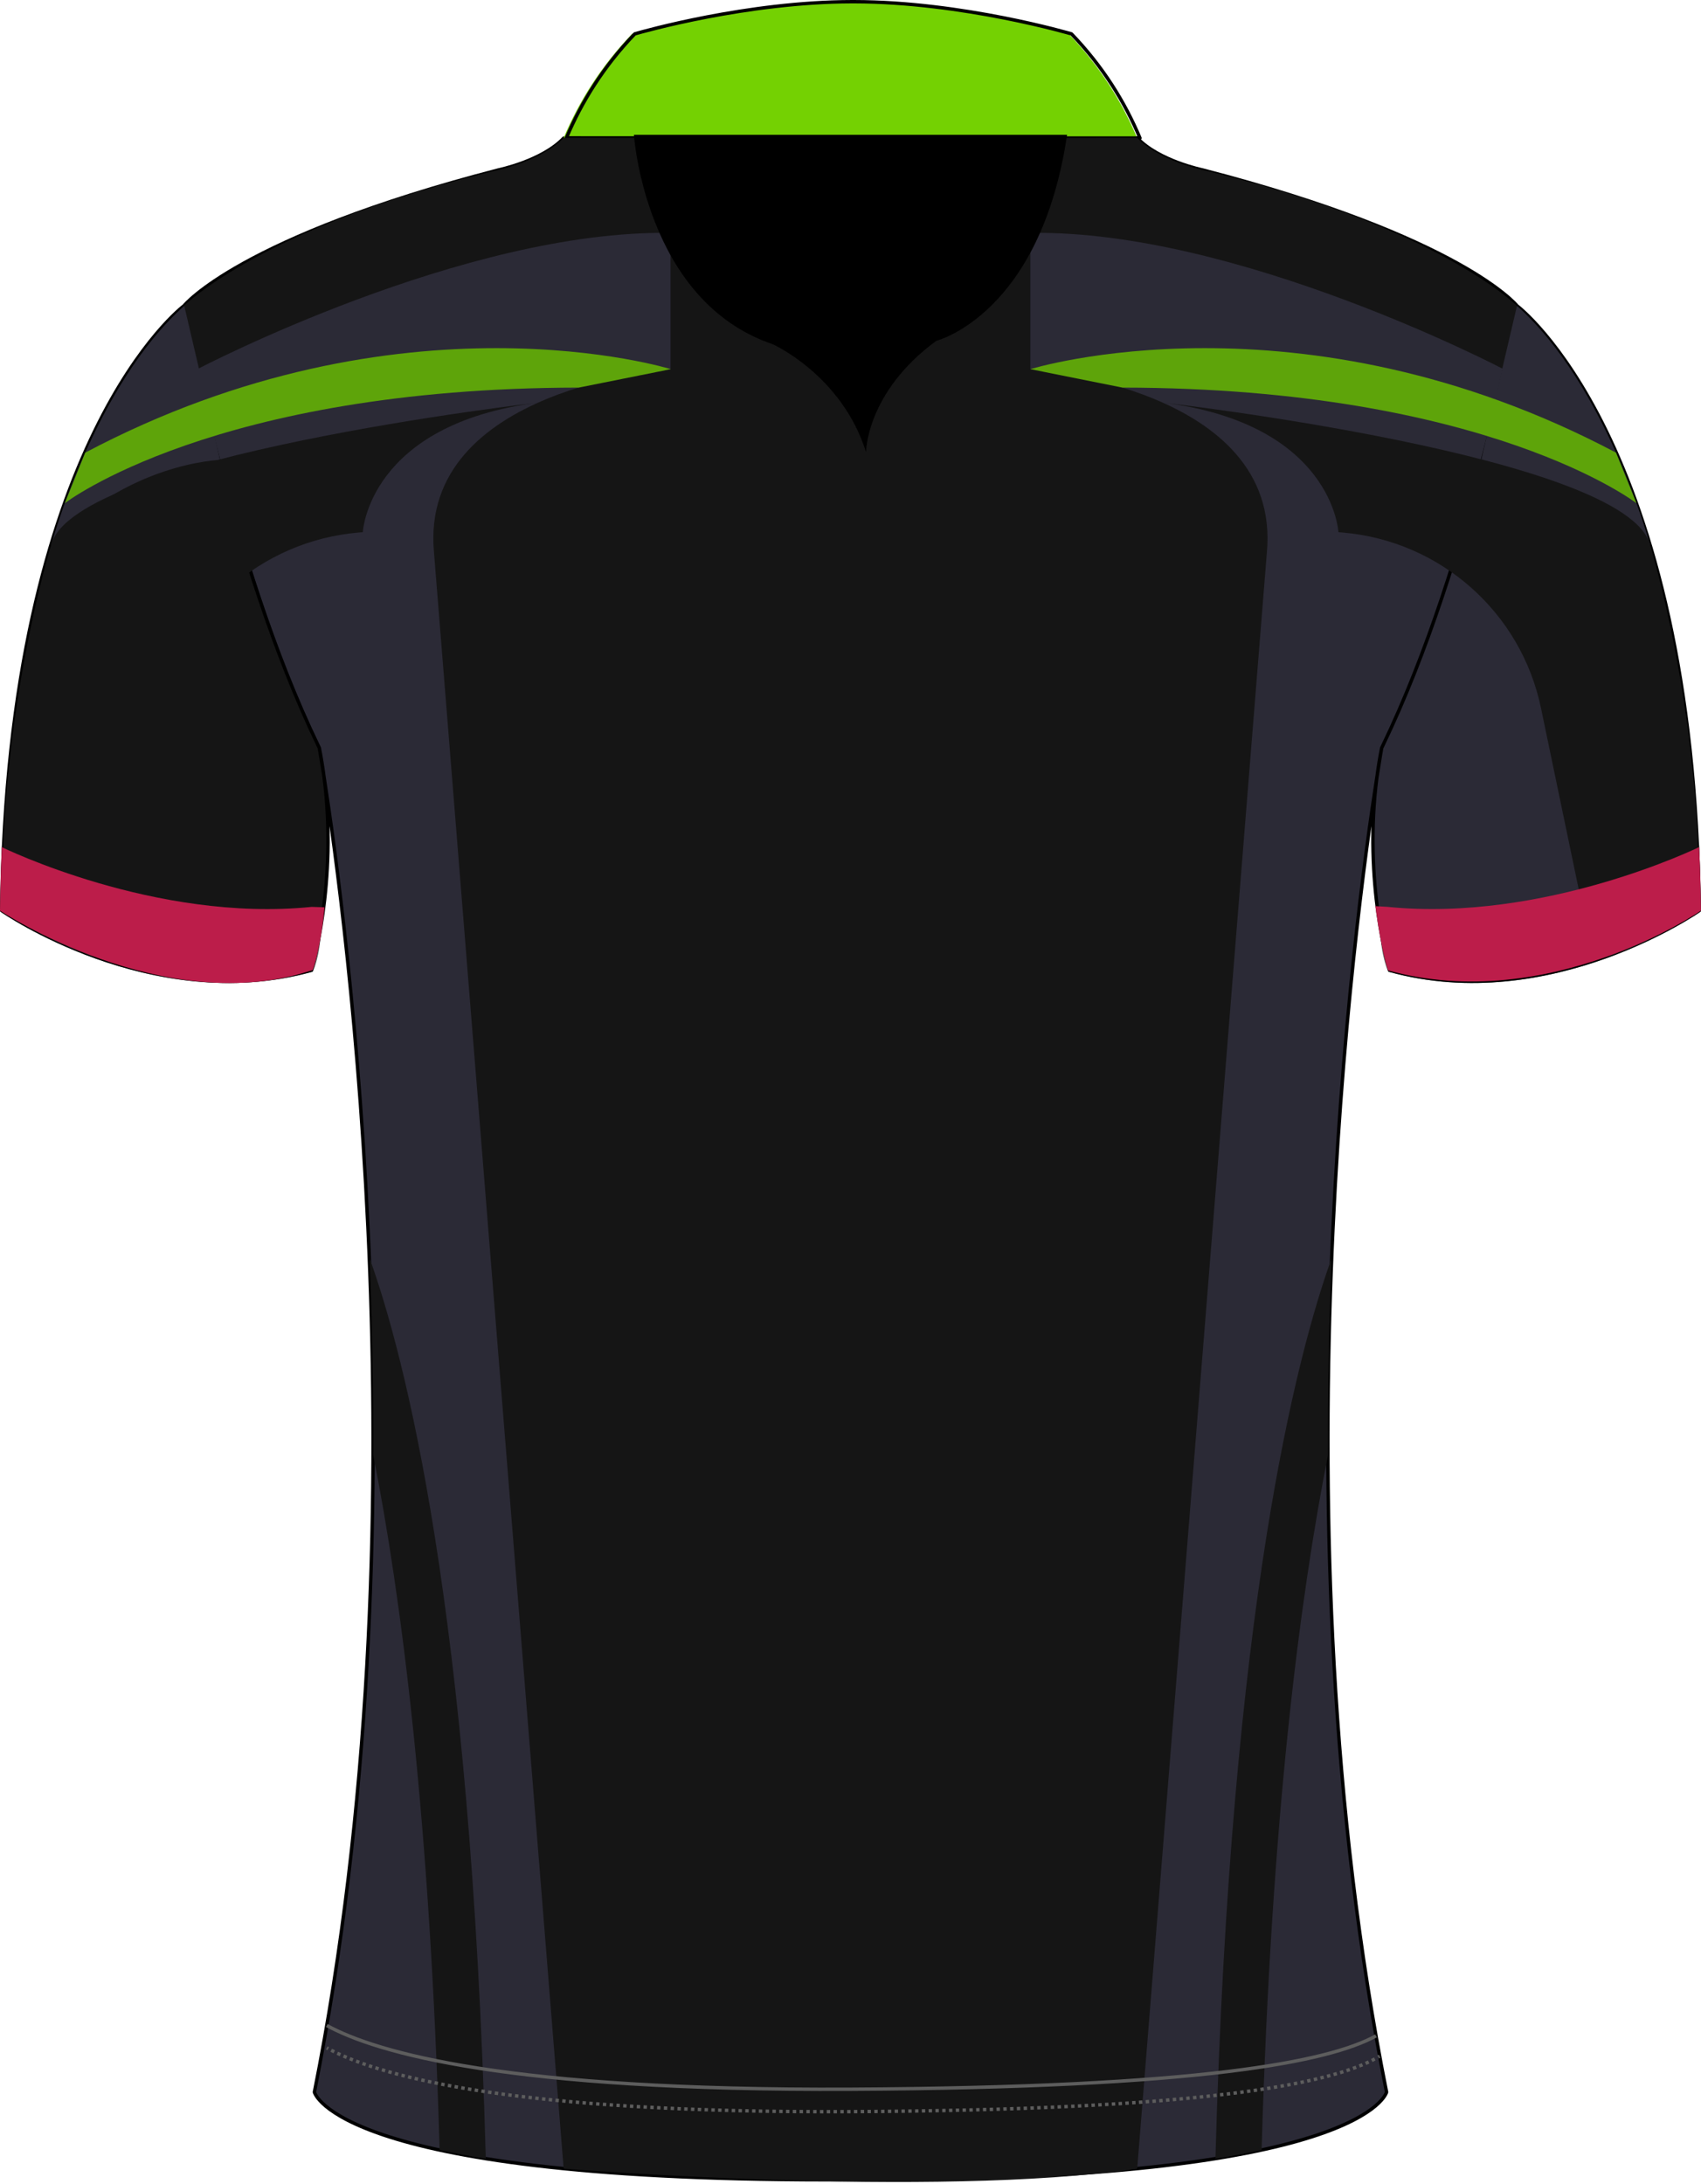 <?xml version="1.0" encoding="utf-8"?>
<!-- Generator: Adobe Illustrator 19.1.0, SVG Export Plug-In . SVG Version: 6.00 Build 0)  -->
<svg version="1.1" id="Layer_1" xmlns="http://www.w3.org/2000/svg" xmlns:xlink="http://www.w3.org/1999/xlink" x="0px" y="0px"
	 viewBox="0 0 501.01 643" style="enable-background:new 0 0 501.01 643;" xml:space="preserve">
<style type="text/css">
	<![CDATA[
	@font-face{font-family:'codaheavy';src:url('/fonts/coda-heavy-webfont.woff') format('woff')}
	text{font-family:Impact,codaheavy,sans-serif}
	.Number.fill{fill:#000}
	.NumberOutline.stroke{fill:none;stroke:#777;stroke-width:2.5}
	.Colour1.fill{fill:#151515;}
	.Colour2.fill{fill:#5EA40A;}
	.Colour3.fill{fill:#2B2A36;}
	.ArmTrim.fill{fill:#BC1D4A;}
	.Collar.fill{fill:#74D102;}
	.st0{fill:none;stroke:#5D5D5D;stroke-miterlimit:10;}
	.st1{fill:none;stroke:#000000;stroke-linecap:round;stroke-linejoin:round;}
	.st2{fill:none;stroke:#5D5D5D;stroke-miterlimit:10;stroke-dasharray:1;}
	.st3{fill:none;stroke:#5D5D5D;stroke-miterlimit:10;stroke-dasharray:1,1;}
	]]>
</style>
<path class="Colour3 fill" d="M250.49,641.86c-151.65,0.75-157.9-25.81-157.9-25.81c38.04-190.55,1.45-395.82,1.45-395.82
	C67.46,165.61,54.18,90.04,54.18,90.04s16.14-20.2,92.71-40.03c0,0,12.76-2.62,19.14-9.35h168.91c6.38,6.73,19.14,9.35,19.14,9.35
	c76.57,19.83,92.71,40.03,92.71,40.03s-13.28,75.57-39.86,130.19c0,0-36.59,205.27,1.45,395.82
	C408.39,616.05,402.14,642.61,250.49,641.86"/>
<g>
	<path class="st0" d="M407.11,267.12c-0.89,12.23,2.16,18.58,2.16,18.58c47.3,13.09,91.21-17.58,91.21-17.58
		c-0.07-6.45-0.25-12.68-0.52-18.7c0,0-45.27,22.26-91.25,17.58L407.11,267.12z"/>
	<path class="st0" d="M93.93,267.12c0.89,12.23-2.16,18.58-2.16,18.58c-47.3,13.09-91.21-17.58-91.21-17.58
		c0.07-6.45,0.25-12.68,0.52-18.7c0,0,45.27,22.26,91.25,17.58L93.93,267.12z"/>
</g>
<path class="Colour3 fill" d="M446.8,90.04c0,0,52.17,38.91,53.68,178.08c0,0-43.92,30.68-91.21,17.58c0,0-9.27-30.55-2.32-65.47
	C406.95,220.23,430.16,173.09,446.8,90.04z"/>
<g>
	<path class="Colour1 fill" d="M54.18,90.04c0,0-52.17,38.91-53.68,178.08c0,0,43.92,30.68,91.21,17.58c0,0,9.27-30.55,2.32-65.47
		C94.04,220.23,70.82,173.09,54.18,90.04z"/>
</g>
<path class="st1" d="M94.05,220.23c-0.11-0.24-0.23-0.48-0.34-0.71 M446.82,90.04c0,0-16.14-20.2-92.71-40.03
	c0,0-12.76-2.62-19.14-9.35H166.05c-6.38,6.73-19.14,9.35-19.14,9.35C70.33,69.84,54.19,90.04,54.19,90.04 M95.43,228.69
	c-0.86-5.51-1.38-8.46-1.38-8.46 M54.19,90.04c0,0,13.17,74.92,39.52,129.48 M406.96,220.23c0.11-0.24,0.23-0.48,0.34-0.71
	 M406.96,220.23c0,0-0.53,2.95-1.38,8.46 M95.43,228.69c6.31,40.5,30.65,219.62-2.83,387.35c0,0,6.26,26.56,157.9,25.81
	c151.65,0.75,157.9-25.81,157.9-25.81c-33.48-167.73-9.14-346.85-2.83-387.35 M407.3,219.52c26.35-54.56,39.52-129.48,39.52-129.48
	 M406.96,220.23c0,0,0.12-0.24,0.34-0.71 M405.57,228.69c-4.1,31.25,3.71,57.01,3.71,57.01c47.3,13.09,91.21-17.58,91.21-17.58
	c-1.5-139.17-53.68-178.08-53.68-178.08 M406.96,220.23c-0.57,2.86-1.02,5.68-1.38,8.46 M54.19,90.04c0,0-52.17,38.91-53.68,178.08
	c0,0,43.92,30.68,91.21,17.58c0,0,7.81-25.76,3.71-57.01 M95.43,228.69c-0.37-2.78-0.82-5.61-1.38-8.46 M93.71,219.52
	c0.22,0.47,0.34,0.71,0.34,0.71"/>
<path class="Collar fill" d="M314.79,9.98c0,0-31.9-9.44-64.11-9.48l-0.47,0c-31,0.05-61.7,8.8-63.92,9.44l-0.13,0.04
	c-9.22,9.59-15.69,20.04-20.14,30.62l168.93,0.05C330.51,30.05,324.03,19.58,314.79,9.98"/>
<path class="st1" d="M166.83,40.6l168.93,0.05c-4.45-10.6-10.93-21.07-20.17-30.67c0,0-31.9-9.44-64.11-9.48l-0.47,0
	c-31,0.05-61.7,8.8-63.92,9.44l-0.13,0.04C177.76,19.57,171.29,30.02,166.83,40.6z"/>
<g>
	<path class="st2" d="M0.82,253.53c0,0,32.62,21.52,93.18,18.52"/>
	<path class="st2" d="M500.16,253.53c0,0-32.62,21.52-93.18,18.52"/>
</g>
<g>
	<path class="Colour1 fill" d="M250.49,40.66l-84.47-0.06c-6.53,6.75-19.13,9.41-19.13,9.41C77.87,66.35,54.18,90.04,54.18,90.04
		c1.8,11.98,3.97,18.65,3.97,18.65s78.53-41.13,139.34-40.1v40.1c0,0-74.03,5.46-69.67,53.9l38.2,475.99c0,0,109.18,8.82,168.93,0
		l38.2-475.99c4.36-48.43-69.67-53.9-69.67-53.9v-40.1c60.81-1.03,139.34,40.1,139.34,40.1s2.18-6.68,3.97-18.65
		c0,0-23.69-23.69-92.71-40.03c0,0-12.6-2.66-19.13-9.41L250.49,40.66"/>
</g>
<path class="Colour3 fill" d="M436.28,135.43c0,0,27.44,0.76,49.74,25.07c0,0-12.64-46.76-39.21-70.46
	C446.8,90.04,440.31,117.73,436.28,135.43z"/>
<g>
	<path class="Colour1 fill" d="M469.38,282.93l-15.5-74.43c-5.87-28.2-29.62-49.23-58.41-51.69c-0.41-0.04-0.83-0.07-1.25-0.1
		c0,0-1.59-31.88-51.84-38.18c0,0,137.09,15.58,143.65,41.98c0,0,15.14,48.76,14.46,107.62
		C500.48,268.12,485.73,278.73,469.38,282.93z"/>
</g>
<path class="Colour2 fill" d="M482,148.18c0,0-43.85-33.91-151.4-34.05l-27.11-5.43c0,0,79.34-24.69,172.49,24.59L482,148.18z"/>
<g>
	<path class="Colour1 fill" d="M392.23,370.45c-10.24,28.39-29.75,102.78-34.24,265.19c5.02-0.81,9.53-1.66,13.6-2.54
		c2.85-97.63,11.28-162.76,19.54-204.59C391.05,408.26,391.47,388.8,392.23,370.45z"/>
</g>
<path class="Colour3 fill" d="M64.8,135.43c0,0-27.44,0.76-49.74,25.07c0,0,12.64-46.76,39.21-70.46
	C54.28,90.04,60.77,117.73,64.8,135.43z"/>
<g>
	<path class="Colour1 fill" d="M31.7,282.93l15.5-74.43c5.87-28.2,29.62-49.23,58.41-51.69c0.41-0.04,0.83-0.07,1.25-0.1
		c0,0,1.59-31.88,51.84-38.18c0,0-137.09,15.58-143.65,41.98c0,0-15.14,48.76-14.46,107.62C0.6,268.12,15.35,278.73,31.7,282.93z"/>
</g>
<path class="Colour2 fill" d="M19.08,148.18c0,0,43.85-33.91,151.4-34.05l27.11-5.43c0,0-79.34-24.69-172.49,24.59L19.08,148.18z"/>
<g>
	<path class="Colour1 fill" d="M108.85,370.45c10.24,28.39,29.75,102.78,34.24,265.19c-5.02-0.81-9.53-1.66-13.6-2.54
		c-2.85-97.63-11.28-162.76-19.54-204.59C110.03,408.26,109.61,388.8,108.85,370.45z"/>
</g>
<path class="st0" d="M96.24,596.42c14.67,8.04,53.26,19.27,154.25,18.77c103.23-0.51,140.86-8.07,154.79-15.7"/>
<g>
	<g>
		<path class="st0" d="M96.24,603.02c0.14,0.08,0.29,0.16,0.44,0.24"/>
		<path class="st3" d="M97.56,603.72c15.61,7.98,54.83,18.56,152.93,18.07c103.77-0.51,141.26-8.14,155-15.82"/>
		<path class="st0" d="M405.93,605.71c0.15-0.08,0.29-0.17,0.43-0.25"/>
	</g>
</g>
<path class="st7" d="M186.71,39.69c0,0,3.29,48.94,40.84,61.65c0,0,20.38,9.05,27.53,31.78c0,0,0.04-17.63,20.7-32.76
	c0,0,30.65-7.7,38.52-60.67H186.71z"/>
<path class="ArmTrim fill" d="M405.09,266.82c1.83,13.67,3.75,18.93,3.75,18.93c47.57,13.11,92.16-17.6,92.16-17.6
	c-0.07-6.45-0.25-12.69-0.53-18.72c0,0-45.53,22.28-91.78,17.6L405.09,266.82z"/>
<path class="ArmTrim fill" d="M95.59,267.16c-1.13,12.25-3.46,18.46-3.46,18.46C48.48,300.3,0,268.16,0,268.16
	c0.07-6.45,0.25-12.69,0.52-18.72c0,0,45.27,22.28,91.25,17.6L95.59,267.16z"/>
<g id="BBodyLogos"></g>
</svg>
